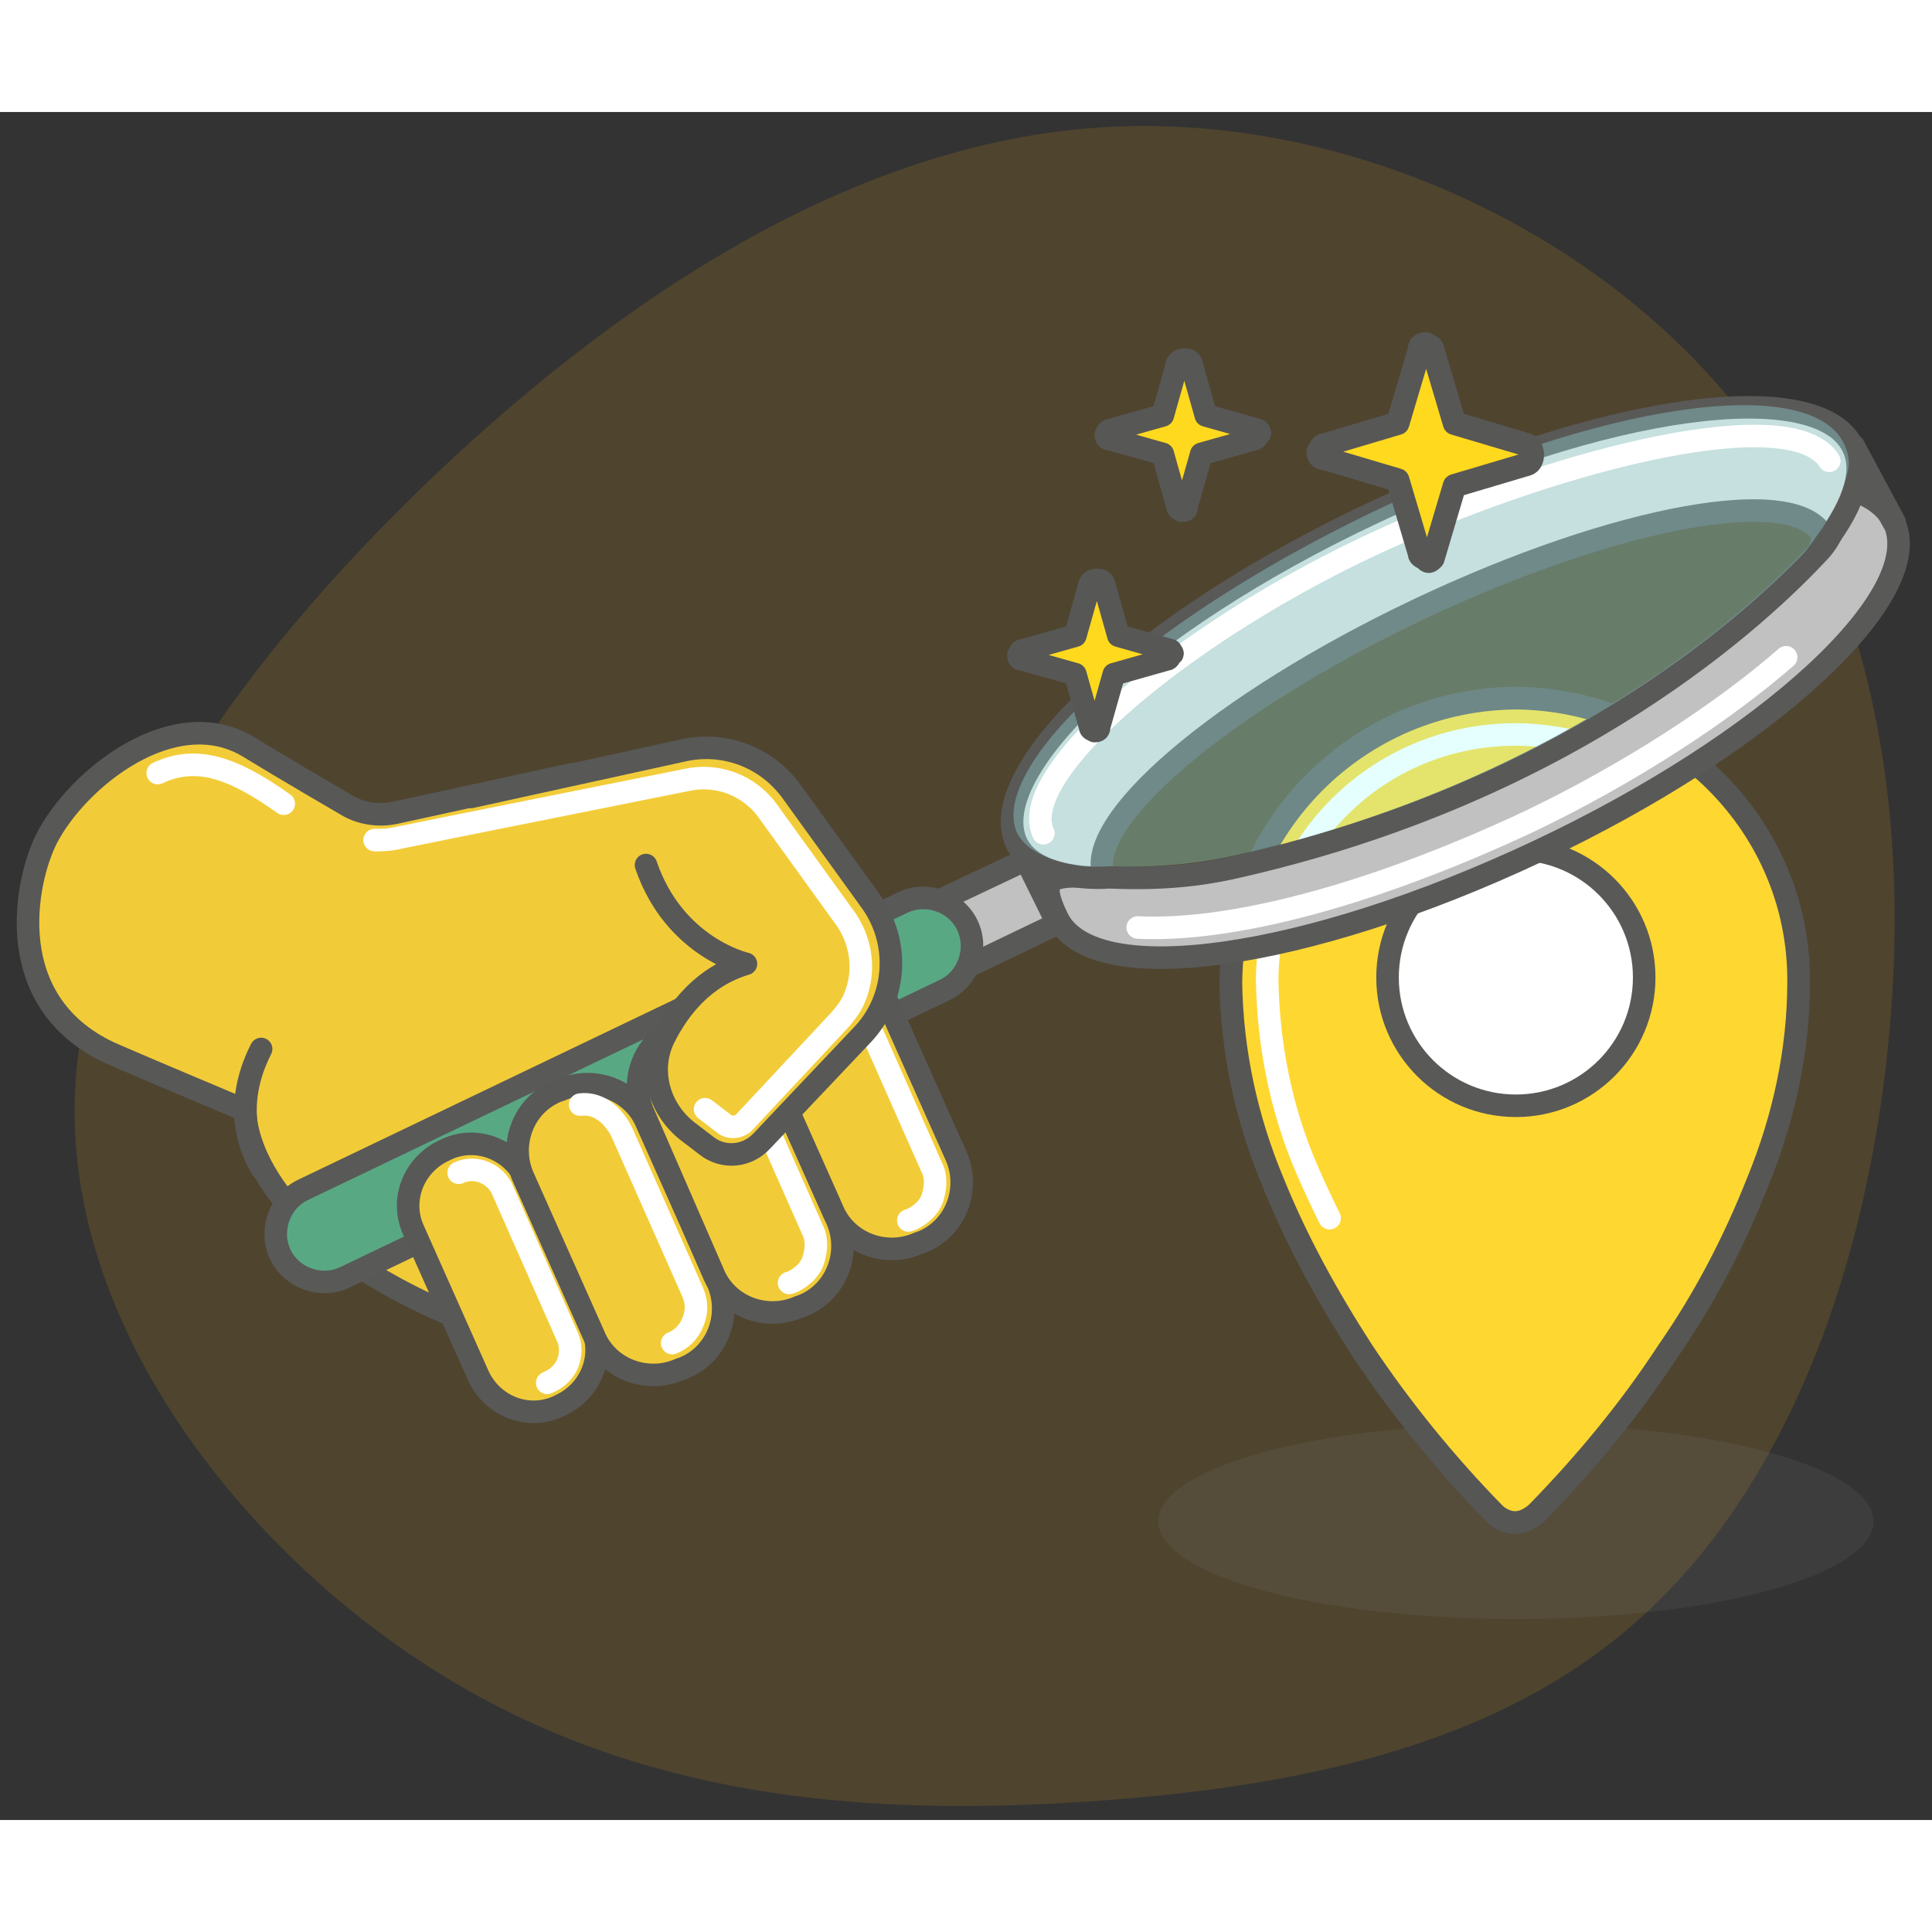 <svg width="32" height="32" viewBox="0 0 69 61" fill="none" xmlns="http://www.w3.org/2000/svg">
<rect x="0" y="0" width="69" height="61" fill="#333333" stroke="none"/>
<path opacity="0.16" d="M62.618 11.321C67.59 18.117 68.347 27.274 67.195 35.282C66.043 43.29 62.981 50.149 58.009 54.287C53.038 58.441 46.156 59.856 38.785 60.344C31.431 60.832 23.571 60.36 16.452 56.222C9.318 52.084 2.911 44.249 2.674 36.194C2.421 28.123 8.356 19.817 15.474 13.02C22.608 6.239 30.941 0.953 39.701 0.528C48.461 0.103 57.646 4.524 62.618 11.321Z" fill="#E19F17"/>
<ellipse opacity="0.15" cx="54.138" cy="50.335" rx="12.775" ry="3.488" fill="#7E7E7F"/>
<path d="M54.138 20.933C48.542 20.973 43.999 25.475 43.959 31.112C43.999 33.586 44.527 35.979 45.459 38.209C46.311 40.318 47.406 42.305 48.663 44.252C50.042 46.32 51.624 48.267 53.368 50.051C53.53 50.214 53.814 50.376 54.098 50.376C54.382 50.376 54.625 50.254 54.868 50.051C56.612 48.267 58.194 46.361 59.573 44.252C60.871 42.386 61.925 40.359 62.777 38.209C63.709 35.938 64.237 33.505 64.237 31.072C64.277 25.475 59.694 20.973 54.138 20.933Z" fill="#FFD731" stroke="#565655" stroke-width="0.811" stroke-linecap="round" stroke-linejoin="round"/>
<path d="M47.486 39.506C47.203 38.938 46.919 38.33 46.675 37.762C45.742 35.613 45.296 33.301 45.256 30.989C45.296 26.123 49.23 22.23 54.138 22.23C55.922 22.23 57.382 22.838 57.382 22.838" stroke="white" stroke-width="0.805" stroke-linecap="round" stroke-linejoin="round"/>
<circle cx="54.138" cy="30.909" r="4.583" fill="white" stroke="#595958" stroke-width="0.805" stroke-linecap="round" stroke-linejoin="round"/>
<path d="M12.366 24.745C12.366 24.745 10.135 23.447 8.878 22.676C6.202 21.054 2.754 23.812 1.659 25.961C0.889 27.502 0.037 31.761 3.89 33.586C4.985 34.072 8.757 35.654 8.757 35.654C8.757 35.654 8.554 39.75 16.097 42.954L25.993 35.248L29.197 29.287L27.696 25.028L25.06 24.866L20.436 23.65L14.11 25.028C13.542 25.15 12.893 25.069 12.366 24.745Z" fill="#F2CC38" stroke="#585857" stroke-width="0.805" stroke-linecap="round" stroke-linejoin="round"/>
<path d="M31.346 29.207L37.348 26.368L38.483 28.639L32.481 31.519L31.346 29.207Z" fill="#C1C1C1" stroke="#595958" stroke-width="0.805" stroke-linecap="round" stroke-linejoin="round"/>
<path d="M43.917 27.017C56.206 24.3 62.938 17.892 65.006 15.662C66.061 14.486 65.331 13.228 66.304 13.553C66.953 13.796 67.399 14.161 67.642 14.648C68.859 17.243 63.181 22.516 54.908 26.409C46.635 30.302 38.969 31.397 37.753 28.761C36.496 26.166 39.172 28.031 43.917 27.017Z" fill="#C1C1C1" stroke="#595958" stroke-width="0.805" stroke-linecap="round" stroke-linejoin="round"/>
<path d="M33.738 31.357L12.325 41.617C11.473 42.023 10.419 41.658 10.013 40.806C9.608 39.955 9.973 38.9 10.824 38.495L32.238 28.234C33.089 27.828 34.144 28.194 34.549 29.045C34.955 29.897 34.59 30.951 33.738 31.357Z" fill="#59A884" stroke="#595958" stroke-width="0.805" stroke-linecap="round" stroke-linejoin="round"/>
<path d="M33.332 30.546L11.918 40.806C11.513 41.009 10.986 40.806 10.783 40.401C10.58 39.995 10.783 39.468 11.188 39.265" stroke="#59A884" stroke-width="0.805" stroke-linecap="round" stroke-linejoin="round"/>
<path d="M67.644 14.648L66.184 11.931L67.644 14.648Z" fill="#C1C1C1"/>
<path d="M67.644 14.648L66.184 11.931" stroke="#595958" stroke-width="0.844" stroke-linecap="round" stroke-linejoin="round"/>
<path d="M36.334 26.084L37.753 28.963L36.334 26.084Z" fill="#C1C1C1"/>
<path d="M36.334 26.084L37.753 28.963" stroke="#595958" stroke-width="0.805" stroke-linecap="round" stroke-linejoin="round"/>
<path d="M39.456 27.341C38.564 25.435 43.552 21.137 50.649 17.77C57.747 14.404 64.235 13.228 65.128 15.175L64.965 15.662C66.142 14.201 66.628 12.904 66.182 11.971C64.965 9.375 57.26 10.43 49.027 14.323C40.754 18.216 35.157 23.489 36.293 26.084C36.942 27.504 39.456 27.341 39.456 27.341Z" fill="#D3D3D3" stroke="#595958" stroke-width="0.805" stroke-linecap="round" stroke-linejoin="round"/>
<path d="M63.79 19.473C61.559 21.419 58.234 23.609 54.584 25.353C48.947 27.989 43.958 29.287 40.633 29.125" stroke="white" stroke-width="0.805" stroke-linecap="round" stroke-linejoin="round"/>
<g opacity="0.3">
<path d="M65.858 11.849C64.641 9.294 57.098 10.389 48.946 14.323C40.713 18.297 35.401 23.326 36.293 25.678C36.496 26.165 36.982 26.449 37.469 26.652C37.834 26.773 38.321 26.895 38.645 26.936C39.091 26.976 39.618 26.936 39.74 26.936C40.794 26.976 42.255 26.936 43.836 26.611C55.557 24.056 62.127 18.135 64.438 15.742C64.519 15.661 64.925 15.094 65.006 14.972C65.452 14.364 65.939 13.147 65.939 13.025C66.101 12.579 66.02 12.174 65.858 11.849Z" fill="#A3FFF8"/>
</g>
<path d="M65.33 12.457C63.992 10.348 55.962 12.295 49.432 15.255C42.456 18.419 36.252 23.61 37.265 25.759" stroke="white" stroke-width="0.805" stroke-linecap="round" stroke-linejoin="round"/>
<path d="M17.07 45.104C17.556 46.199 18.814 46.726 19.909 46.24L19.99 46.199C21.085 45.712 21.612 44.455 21.125 43.36L18.814 38.169C18.327 37.074 17.07 36.547 15.975 37.033L15.894 37.074C14.799 37.561 14.271 38.818 14.758 39.913L17.07 45.104Z" fill="#F2CC38" stroke="#585857" stroke-width="0.805" stroke-linecap="round" stroke-linejoin="round"/>
<path d="M16.381 37.884C16.989 37.6 17.719 37.925 17.962 38.533L20.274 43.765C20.396 44.049 20.396 44.373 20.274 44.697C20.152 44.981 19.909 45.225 19.625 45.346L19.544 45.387" stroke="white" stroke-width="0.805" stroke-linecap="round" stroke-linejoin="round"/>
<path d="M21.205 43.684C21.691 44.901 23.111 45.428 24.287 44.901L24.409 44.861C25.625 44.374 26.152 42.955 25.625 41.778L23.111 36.141C22.624 34.925 21.205 34.397 20.029 34.925L19.907 34.965C18.69 35.452 18.163 36.871 18.69 38.047L21.205 43.684Z" fill="#F2CC38" stroke="#585857" stroke-width="0.805" stroke-linecap="round" stroke-linejoin="round"/>
<path d="M24.006 43.967C24.33 43.846 24.614 43.562 24.736 43.237C24.898 42.872 24.898 42.507 24.736 42.142L22.221 36.464C22.221 36.464 21.735 35.329 20.721 35.45" stroke="white" stroke-width="0.805" stroke-linecap="round" stroke-linejoin="round"/>
<path d="M25.465 41.453C25.951 42.67 27.371 43.197 28.547 42.67L28.669 42.629C29.885 42.142 30.413 40.723 29.885 39.547L27.371 33.91C26.884 32.693 25.465 32.166 24.289 32.693H24.208C22.991 33.18 22.464 34.599 22.991 35.775L25.465 41.453Z" fill="#F2CC38" stroke="#585857" stroke-width="0.805" stroke-linecap="round" stroke-linejoin="round"/>
<path d="M25.748 33.546C26.073 33.668 26.356 33.952 26.519 34.276L29.033 39.954C29.195 40.278 29.155 40.684 29.033 41.049C28.911 41.373 28.628 41.617 28.303 41.779L28.181 41.819" stroke="white" stroke-width="0.805" stroke-linecap="round" stroke-linejoin="round"/>
<path d="M29.722 39.183C30.209 40.399 31.628 40.926 32.804 40.399L32.926 40.359C34.143 39.872 34.67 38.453 34.143 37.276L31.628 31.639C31.142 30.423 29.722 29.895 28.546 30.423L28.424 30.463C27.208 30.95 26.68 32.369 27.208 33.545L29.722 39.183Z" fill="#F2CC38" stroke="#585857" stroke-width="0.805" stroke-linecap="round" stroke-linejoin="round"/>
<path d="M28.83 31.356L28.952 31.315C29.276 31.153 29.682 31.153 30.006 31.315C30.331 31.477 30.614 31.721 30.777 32.045L33.291 37.723C33.453 38.047 33.413 38.453 33.291 38.818C33.169 39.142 32.886 39.386 32.561 39.548L32.44 39.588" stroke="white" stroke-width="0.805" stroke-linecap="round" stroke-linejoin="round"/>
<path d="M9.366 37.763C8.961 37.114 8.271 35.532 9.326 33.464" stroke="#585857" stroke-width="0.805" stroke-linecap="round" stroke-linejoin="round"/>
<path d="M23.072 26.894C24.086 29.855 26.641 30.422 26.641 30.422C25.14 30.869 24.248 32.004 23.721 33.059C23.153 34.194 23.518 35.573 24.532 36.384L25.221 36.911C25.829 37.398 26.681 37.317 27.208 36.749L30.818 32.937C32.035 31.639 32.156 29.652 31.102 28.192L28.263 24.258C27.371 23.041 25.87 22.474 24.41 22.798L16.826 24.461" fill="#F2CC38"/>
<path d="M23.072 26.894C24.086 29.855 26.641 30.422 26.641 30.422C25.14 30.869 24.248 32.004 23.721 33.059C23.153 34.194 23.518 35.573 24.532 36.384L25.221 36.911C25.829 37.398 26.681 37.317 27.208 36.749L30.818 32.937C32.035 31.639 32.156 29.652 31.102 28.192L28.263 24.258C27.371 23.041 25.87 22.474 24.41 22.798L16.826 24.461" stroke="#585857" stroke-width="0.805" stroke-linecap="round" stroke-linejoin="round"/>
<path d="M10.134 24.704C8.309 23.407 7.012 22.961 5.633 23.61" stroke="white" stroke-width="0.805" stroke-linecap="round" stroke-linejoin="round"/>
<path d="M25.181 35.615L25.87 36.142C26.073 36.304 26.397 36.264 26.559 36.102L30.007 32.411C30.209 32.168 30.412 31.924 30.534 31.6C30.899 30.708 30.777 29.694 30.25 28.883L27.411 24.949C26.762 24.057 25.627 23.611 24.532 23.854C24.532 23.854 15.204 25.72 14.028 25.963C13.784 26.003 13.582 26.003 13.379 26.003" stroke="white" stroke-width="0.805" stroke-linecap="round" stroke-linejoin="round"/>
<path d="M51.176 15.943L51.947 13.348L54.542 12.577C54.786 12.496 54.786 12.009 54.542 11.888L51.947 11.117L51.176 8.522C51.176 8.359 51.014 8.359 50.933 8.278C50.771 8.278 50.69 8.359 50.69 8.522L49.919 11.117L47.323 11.888C47.161 11.888 47.161 12.05 47.08 12.131C47.08 12.293 47.161 12.374 47.323 12.374L49.919 13.145L50.69 15.741C50.69 15.903 50.852 15.903 50.933 15.984C51.014 16.105 51.095 16.024 51.176 15.943Z" fill="#FFD91D" stroke="#575756" stroke-width="0.837" stroke-linecap="round" stroke-linejoin="round"/>
<path d="M44.932 11.361L43.067 10.834L42.54 8.968C42.499 8.806 42.134 8.806 42.053 8.968L41.526 10.834L39.66 11.361C39.539 11.361 39.539 11.483 39.498 11.523C39.498 11.645 39.539 11.686 39.66 11.686L41.526 12.213L42.053 14.078C42.053 14.2 42.175 14.2 42.215 14.241C42.337 14.241 42.377 14.2 42.377 14.078L42.905 12.213L44.77 11.686C44.892 11.686 44.892 11.564 44.932 11.523C45.054 11.483 44.973 11.402 44.932 11.361Z" fill="#FFD91D" stroke="#575756" stroke-width="0.811" stroke-linecap="round" stroke-linejoin="round"/>
<path d="M41.809 19.228L39.944 18.701L39.417 16.835C39.376 16.673 39.011 16.673 38.93 16.835L38.403 18.701L36.537 19.228C36.416 19.228 36.416 19.35 36.375 19.39C36.375 19.512 36.416 19.553 36.537 19.553L38.403 20.08L38.93 21.945C38.93 22.067 39.052 22.067 39.092 22.108C39.214 22.108 39.254 22.067 39.254 21.945L39.782 20.08L41.647 19.553C41.769 19.553 41.769 19.431 41.809 19.39C41.931 19.35 41.85 19.309 41.809 19.228Z" fill="#FFD91D" stroke="#575756" stroke-width="0.811" stroke-linecap="round" stroke-linejoin="round"/>
</svg>
